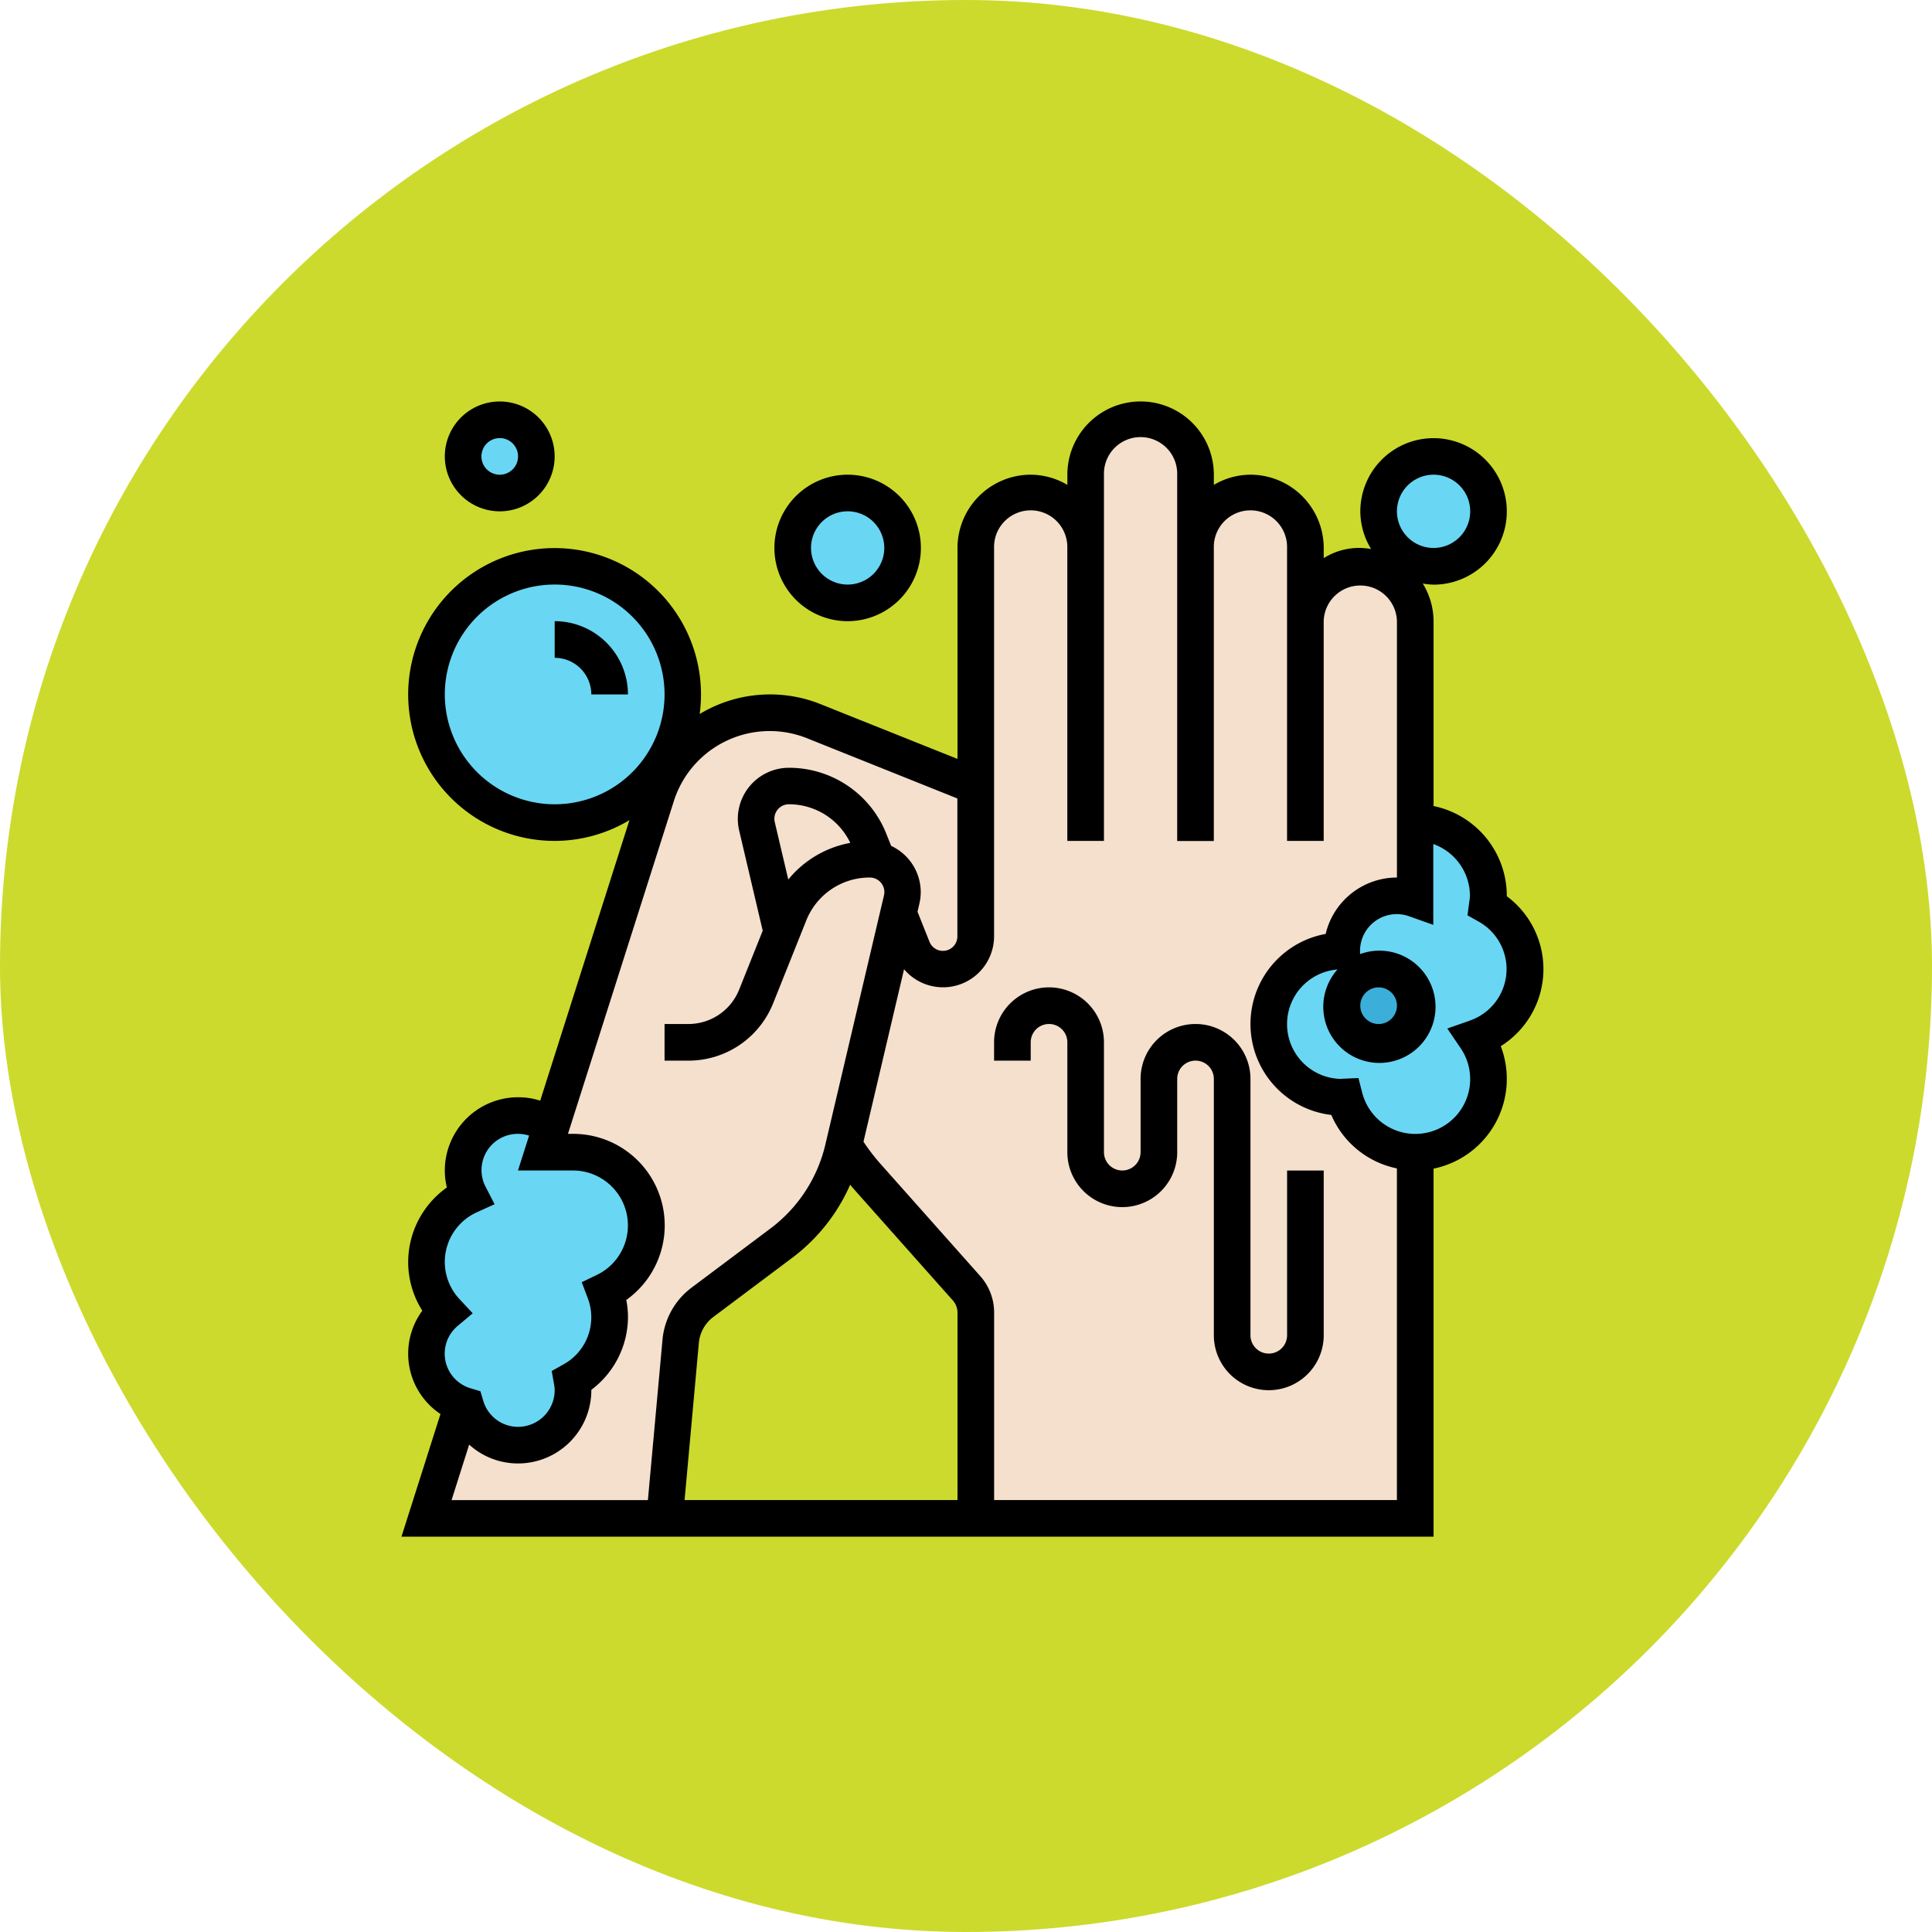<svg xmlns="http://www.w3.org/2000/svg" width="77" height="77" viewBox="0 0 77 77">
  <g id="Grupo_1121349" data-name="Grupo 1121349" transform="translate(-3549 4202)">
    <g id="Grupo_1098742" data-name="Grupo 1098742" transform="translate(3549 -4202)">
      <rect id="Rectángulo_400898" data-name="Rectángulo 400898" width="77" height="77" rx="38.5" transform="translate(0 0)" fill="#ccda2d"/>
      <rect id="Rectángulo_400907" data-name="Rectángulo 400907" width="77" height="77" rx="38.5" transform="translate(0 0)" fill="none"/>
    </g>
    <g id="Grupo_1121348" data-name="Grupo 1121348" transform="translate(3564.368 -4187)">
      <g id="Grupo_1121347" data-name="Grupo 1121347" transform="translate(1.63 1.73)">
        <path id="Trazado_919368" data-name="Trazado 919368" d="M38.809,7.108a2.189,2.189,0,1,1,4.379,0v2.919a2.189,2.189,0,0,1,4.379,0V21.1a2.192,2.192,0,0,0-2.919,2.065,2.919,2.919,0,0,0,0,5.838c.036,0,.066-.007.1-.007a2.9,2.9,0,0,0,2.817,2.2v14.6H30.052v-8.2a1.454,1.454,0,0,0-.372-.971l-3.992-4.5a8.331,8.331,0,0,1-.9-1.189V30.92l2.182-9.261.562,1.416a1.306,1.306,0,0,0,2.518-.489V7.108a2.189,2.189,0,0,1,4.379,0V4.189a2.189,2.189,0,0,1,4.379,0Z" transform="translate(-8.159 -2)" fill="#f5e0cd"/>
        <path id="Trazado_919369" data-name="Trazado 919369" d="M24.532,24.919a3.457,3.457,0,0,0-3.211,2.175l-.292.73-.992-4.218a1.343,1.343,0,0,1-.036-.3A1.3,1.3,0,0,1,21.306,22a3.457,3.457,0,0,1,3.211,2.175l.314.781a1.343,1.343,0,0,0-.3-.036Z" transform="translate(-6.864 -7.405)" fill="#f5e0cd"/>
        <path id="Trazado_919370" data-name="Trazado 919370" d="M19.966,23.875l-.314-.781a3.457,3.457,0,0,0-3.211-2.175,1.3,1.3,0,0,0-1.306,1.306,1.343,1.343,0,0,0,.036.3l.992,4.218.292-.73a3.457,3.457,0,0,1,3.211-2.175,1.343,1.343,0,0,1,.3.036ZM6.962,34.5l4.2-13.194A4.739,4.739,0,0,1,15.683,18a4.828,4.828,0,0,1,1.759.336l6.451,2.583V26.91a1.306,1.306,0,0,1-2.518.489l-.562-1.416-2.182,9.261v.007l-.029.131a6.6,6.6,0,0,1-2.452,3.751L13,41.5a2.194,2.194,0,0,0-.868,1.554l-.642,7.057H2l1.438-4.524c.036.015.08.029.124.044A2.183,2.183,0,0,0,7.838,45a2.312,2.312,0,0,0-.036-.387,2.893,2.893,0,0,0,1.5-2.532,2.986,2.986,0,0,0-.19-1.022A2.861,2.861,0,0,0,10.3,40.009a2.922,2.922,0,0,0-2.459-4.5h-1.2Z" transform="translate(-2 -6.324)" fill="#f5e0cd"/>
        <g id="Grupo_1121346" data-name="Grupo 1121346" transform="translate(0)">
          <path id="Trazado_919371" data-name="Trazado 919371" d="M10.757,44.379a2.893,2.893,0,0,1-.46,1.576,2.861,2.861,0,0,1-1.189,1.051,2.986,2.986,0,0,1,.19,1.022A2.893,2.893,0,0,1,7.8,50.56a2.312,2.312,0,0,1,.036.387,2.183,2.183,0,0,1-4.276.628c-.044-.015-.088-.029-.124-.044a2.169,2.169,0,0,1-.649-3.714A2.868,2.868,0,0,1,2,45.838a2.906,2.906,0,0,1,1.708-2.649,2.181,2.181,0,0,1,3.255-2.744L6.641,41.46h1.2a2.918,2.918,0,0,1,2.919,2.919Z" transform="translate(-2 -12.269)" fill="#69d6f4"/>
          <circle id="Elipse_11909" data-name="Elipse 11909" cx="1.46" cy="1.46" r="1.46" transform="translate(1.46)" fill="#69d6f4"/>
          <circle id="Elipse_11910" data-name="Elipse 11910" cx="5.108" cy="5.108" r="5.108" transform="translate(0 5.838)" fill="#69d6f4"/>
          <circle id="Elipse_11911" data-name="Elipse 11911" cx="2.189" cy="2.189" r="2.189" transform="translate(14.595 2.919)" fill="#69d6f4"/>
          <circle id="Elipse_11912" data-name="Elipse 11912" cx="2.189" cy="2.189" r="2.189" transform="translate(37.947 1.46)" fill="#69d6f4"/>
          <path id="Trazado_919372" data-name="Trazado 919372" d="M48,32.027a2.918,2.918,0,0,1,2.919-2.919,2.192,2.192,0,0,1,2.919-2.065V24a2.918,2.918,0,0,1,2.919,2.919,3.465,3.465,0,0,1-.036.387,2.9,2.9,0,0,1-.467,5.276,2.869,2.869,0,0,1,.5,1.635,2.913,2.913,0,0,1-5.736.722c-.036,0-.066.007-.1.007A2.918,2.918,0,0,1,48,32.027Z" transform="translate(-14.431 -7.945)" fill="#69d6f4"/>
        </g>
        <circle id="Elipse_11913" data-name="Elipse 11913" cx="1.46" cy="1.46" r="1.46" transform="translate(36.488 21.893)" fill="#3bafda"/>
      </g>
      <path id="Trazado_919373" data-name="Trazado 919373" d="M44.676,46.865a.73.73,0,1,1-1.46,0V36.649a2.189,2.189,0,0,0-4.379,0v2.919a.73.73,0,1,1-1.46,0V35.189a2.189,2.189,0,1,0-4.379,0v.73h1.46v-.73a.73.73,0,1,1,1.46,0v4.379a2.189,2.189,0,1,0,4.379,0V36.649a.73.73,0,1,1,1.46,0V46.865a2.189,2.189,0,1,0,4.379,0V40.3h-1.46Z" transform="translate(-8.747 -8.648)"/>
      <path id="Trazado_919374" data-name="Trazado 919374" d="M44.686,20.719V20.7a3.654,3.654,0,0,0-2.919-3.575V9.757a2.89,2.89,0,0,0-.43-1.5,2.879,2.879,0,0,0,.43.044,2.919,2.919,0,1,0-2.919-2.919,2.89,2.89,0,0,0,.43,1.5,2.642,2.642,0,0,0-1.889.362V6.838a2.922,2.922,0,0,0-2.919-2.919,2.889,2.889,0,0,0-1.46.406V3.919a2.919,2.919,0,1,0-5.838,0v.406a2.889,2.889,0,0,0-1.46-.406,2.922,2.922,0,0,0-2.919,2.919v8.409l-5.45-2.18a5.422,5.422,0,0,0-4.825.39,5.835,5.835,0,1,0-5.78,5.057,5.8,5.8,0,0,0,2.98-.827L6.162,28.867a2.886,2.886,0,0,0-.883-.136A2.922,2.922,0,0,0,2.36,31.65a2.8,2.8,0,0,0,.083.677A3.652,3.652,0,0,0,.9,35.3a3.609,3.609,0,0,0,.564,1.937,2.889,2.889,0,0,0,.723,4.119L.632,46.245H41.767V31.576a3.651,3.651,0,0,0,2.678-4.881,3.622,3.622,0,0,0,.241-5.976Zm-2.919-16.8a1.46,1.46,0,1,1-1.46,1.46A1.461,1.461,0,0,1,41.767,3.919ZM2.36,12.676a4.379,4.379,0,1,1,4.379,4.379A4.383,4.383,0,0,1,2.36,12.676Zm.591,24.107a2.171,2.171,0,0,1,.693-3.471l.7-.318-.351-.68A1.444,1.444,0,0,1,5.279,30.19a1.412,1.412,0,0,1,.44.069L5.276,31.65H7.468a2.19,2.19,0,0,1,.95,4.163l-.6.289.234.623a2.141,2.141,0,0,1-.979,2.662l-.453.254.091.511a1.418,1.418,0,0,1,.028.255,1.461,1.461,0,0,1-1.46,1.46,1.446,1.446,0,0,1-1.388-1.043l-.113-.376L3.4,40.334a1.44,1.44,0,0,1-.515-2.5l.587-.493Zm.38,5.792a2.887,2.887,0,0,0,1.948.751A2.922,2.922,0,0,0,8.2,40.407v-.016a3.639,3.639,0,0,0,1.46-2.9,3.486,3.486,0,0,0-.068-.681A3.648,3.648,0,0,0,7.468,30.19h-.2l4.219-13.26a4.01,4.01,0,0,1,5.31-2.507l5.991,2.4v5.5a.576.576,0,0,1-1.11.214l-.479-1.2.074-.316a2.013,2.013,0,0,0,.055-.467,2.035,2.035,0,0,0-1.179-1.841l-.193-.483A4.168,4.168,0,0,0,16.074,15.6a2.038,2.038,0,0,0-1.983,2.5l.939,3.993-.937,2.343a2.178,2.178,0,0,1-2.032,1.376h-.943v1.46h.943a3.632,3.632,0,0,0,3.388-2.294l1.315-3.288A2.714,2.714,0,0,1,19.3,19.974a.579.579,0,0,1,.563.711l-2.338,9.938a5.854,5.854,0,0,1-2.18,3.334l-3.153,2.364a2.924,2.924,0,0,0-1.156,2.071l-.582,6.395H2.629ZM16.049,20.054l-.539-2.289a.584.584,0,0,1-.015-.133.578.578,0,0,1,.578-.578,2.709,2.709,0,0,1,2.447,1.539A4.152,4.152,0,0,0,16.049,20.054Zm6.744,24.731H11.916l.569-6.263a1.459,1.459,0,0,1,.578-1.035l3.153-2.364a7.313,7.313,0,0,0,2.3-2.907c.032.037.061.077.093.115l4,4.5a.73.73,0,0,1,.184.485Zm1.46,0V37.313a2.184,2.184,0,0,0-.553-1.454l-4-4.5a8.036,8.036,0,0,1-.654-.856l1.617-6.874a2.035,2.035,0,0,0,3.588-1.314V6.838a1.46,1.46,0,1,1,2.919,0V18.514h1.46V3.919a1.46,1.46,0,1,1,2.919,0v14.6h1.46V6.838a1.46,1.46,0,1,1,2.919,0V18.514h1.46V9.757a1.46,1.46,0,0,1,2.919,0V19.974a2.923,2.923,0,0,0-2.841,2.248,3.649,3.649,0,0,0,.225,7.214,3.634,3.634,0,0,0,2.615,2.131V44.785ZM39.577,24.352a.73.73,0,1,1-.73.73A.73.73,0,0,1,39.577,24.352Zm3.637,1.325-.9.314.532.784a2.186,2.186,0,1,1-3.926,1.765l-.147-.574-.592.025c-.039,0-.077.006-.069.009a2.184,2.184,0,0,1-.175-4.361,2.237,2.237,0,1,0,.9-.613v-.134a1.462,1.462,0,0,1,1.946-1.377l.973.345V18.639a2.193,2.193,0,0,1,1.46,2.064,1.551,1.551,0,0,1-.022.212l-.075.566.431.242a2.168,2.168,0,0,1-.345,3.954Z" transform="translate(0 0)"/>
      <path id="Trazado_919375" data-name="Trazado 919375" d="M9,13v1.46a1.461,1.461,0,0,1,1.46,1.46h1.46A2.922,2.922,0,0,0,9,13Z" transform="translate(-2.261 -3.243)"/>
      <path id="Trazado_919376" data-name="Trazado 919376" d="M5.189,5.379A2.189,2.189,0,1,0,3,3.189,2.192,2.192,0,0,0,5.189,5.379Zm0-2.919a.73.73,0,1,1-.73.73A.731.731,0,0,1,5.189,2.46Z" transform="translate(-0.64)"/>
      <path id="Trazado_919377" data-name="Trazado 919377" d="M26.838,7.919a2.919,2.919,0,1,0-2.919,2.919A2.922,2.922,0,0,0,26.838,7.919Zm-4.379,0a1.46,1.46,0,1,1,1.46,1.46A1.461,1.461,0,0,1,22.46,7.919Z" transform="translate(-5.504 -1.081)"/>
    </g>
  </g>
</svg>
